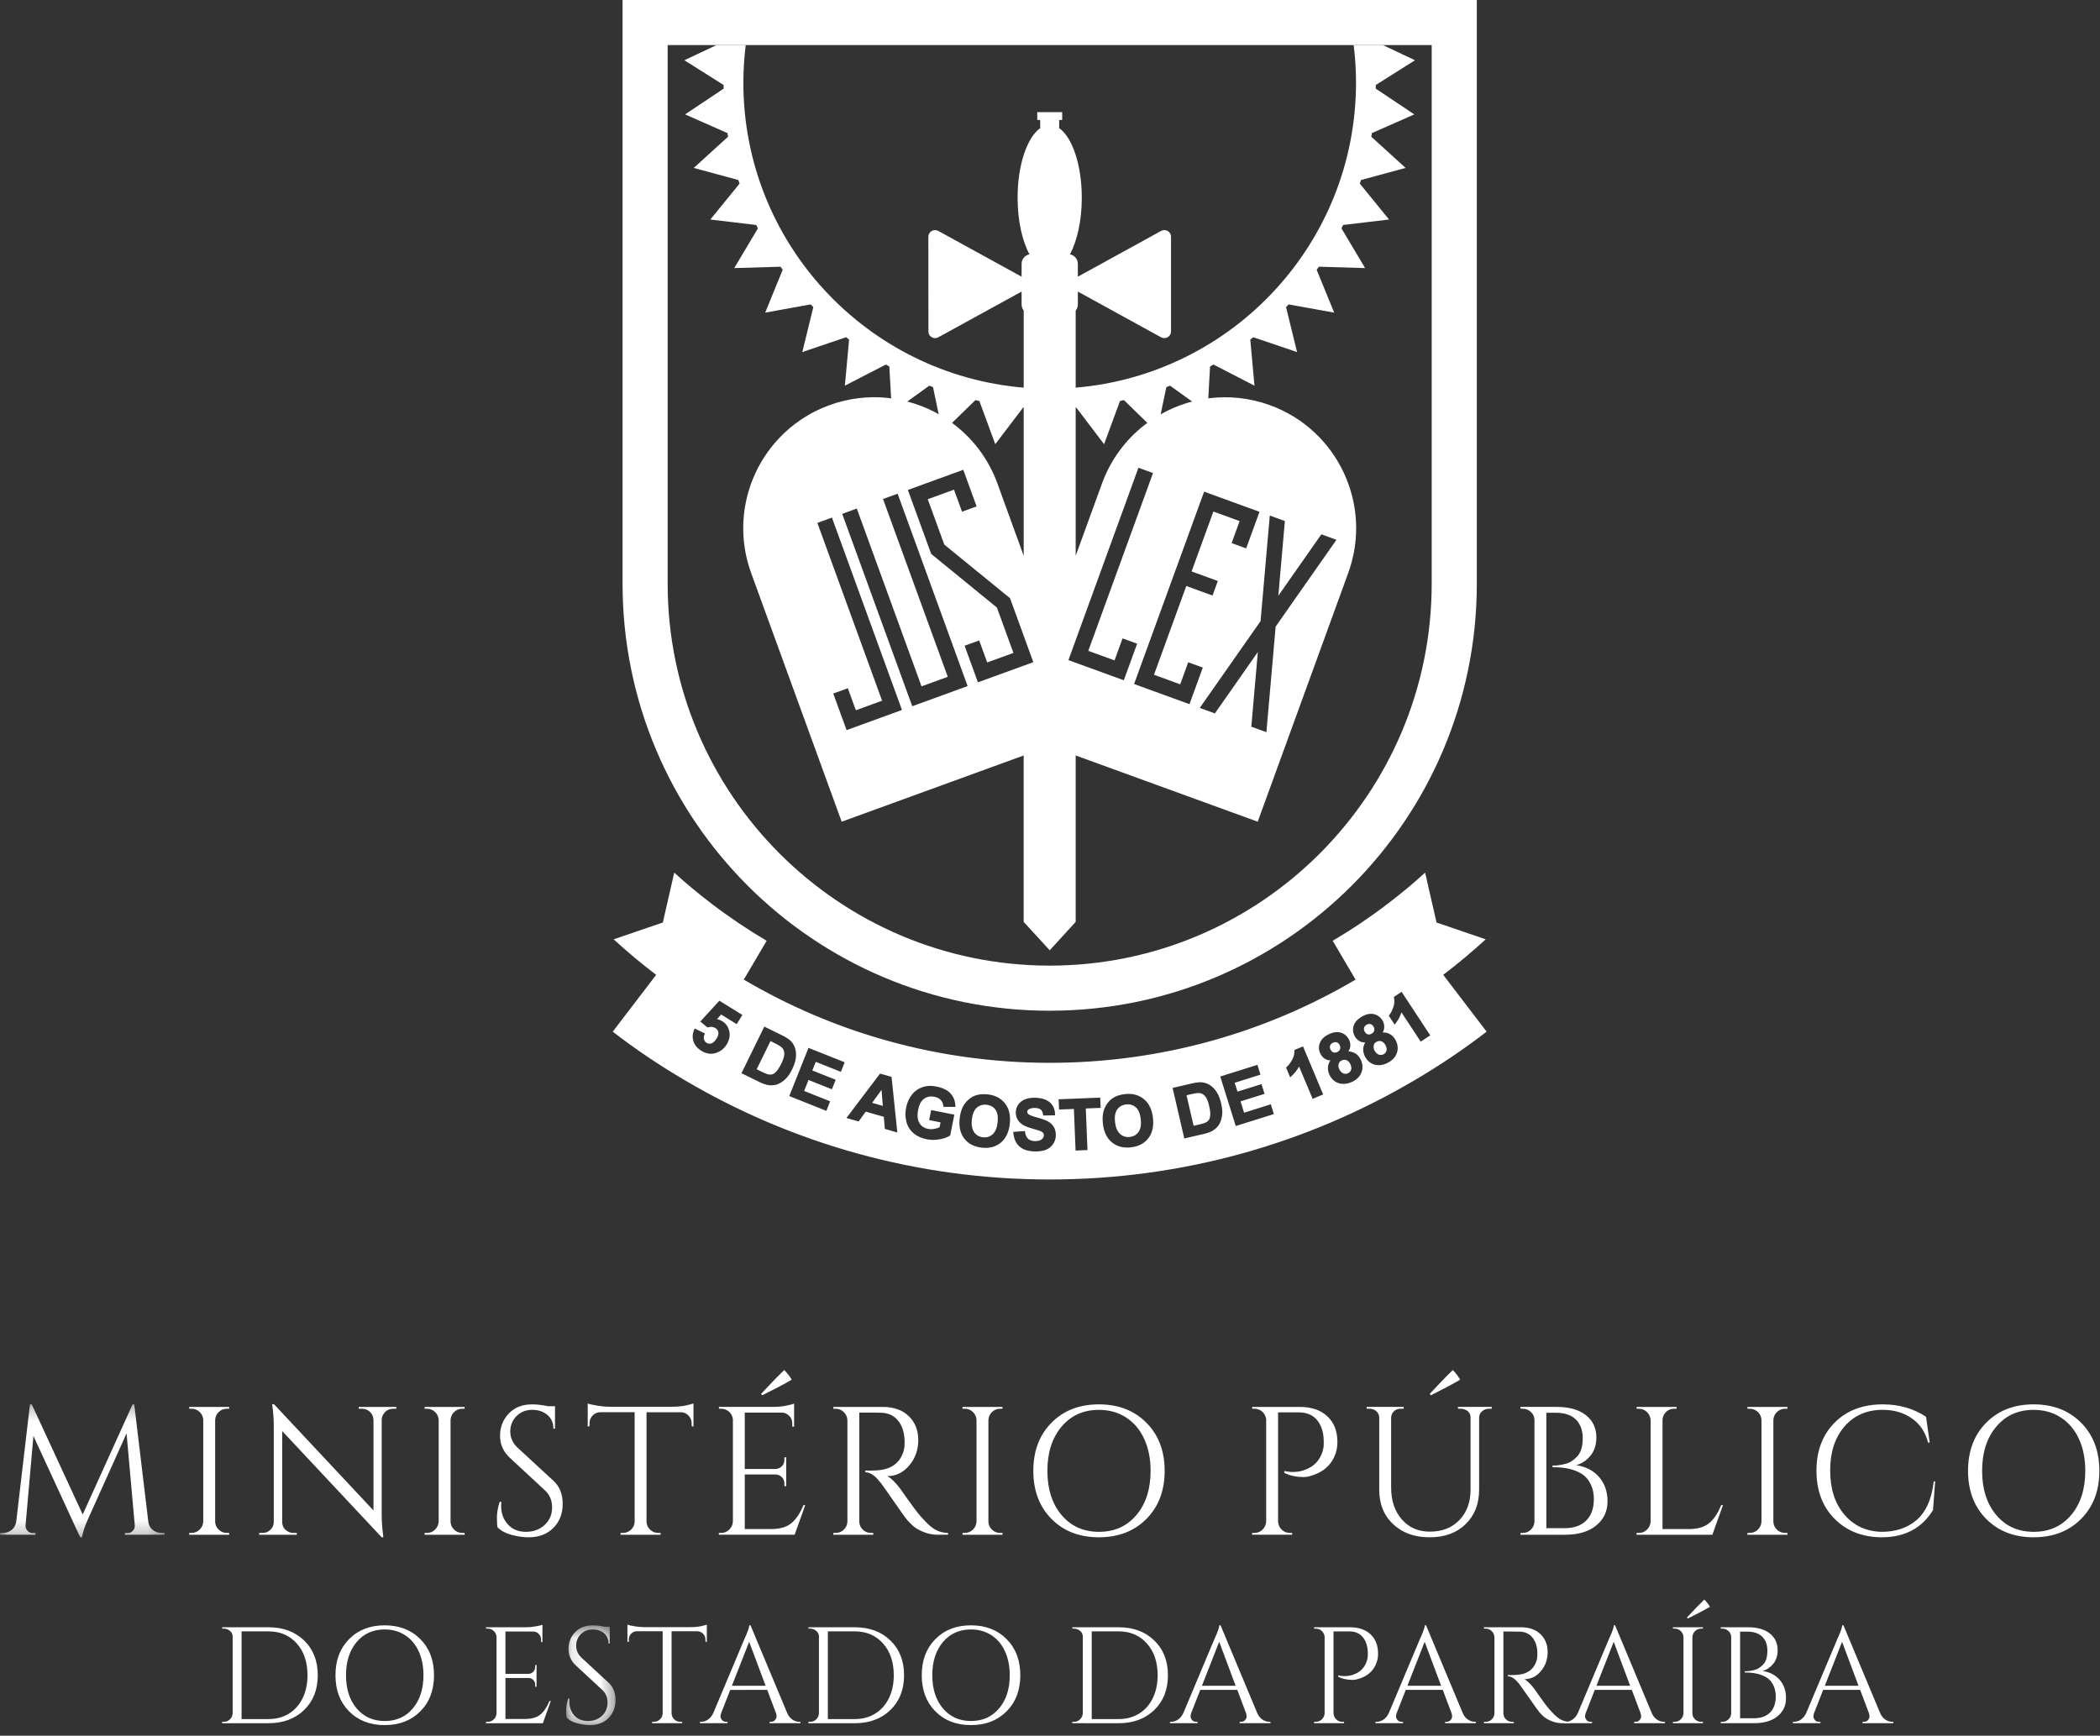<svg xmlns="http://www.w3.org/2000/svg" xmlns:xlink="http://www.w3.org/1999/xlink" width="150" height="124" viewBox="0 0 150 124">
    <rect x="0" y="0" width="150" height="124" fill="#333333" stroke="none"/>
    <defs>
        <path id="prefix__a" d="M0 0.273L11.754 0.273 11.754 9.77 0 9.77z"/>
        <path id="prefix__c" d="M0.106 0.601L3.631 0.601 3.631 7.729 0.106 7.729z"/>
    </defs>
    <g fill="none" fill-rule="evenodd">
        <path fill="#FFF" d="M47.69 3.221h54.574v38.476c0 15.046-12.24 27.287-27.287 27.287-15.046 0-27.287-12.241-27.287-27.287V3.22zm27.287 68.985c16.85 0 30.51-13.658 30.51-30.51V0H44.469v41.697c0 16.85 13.66 30.51 30.508 30.51z"/>
        <path fill="#FFF" d="M58.383 37.356l1.041-.379 5.002 13.743-3.956 1.44-.952-2.614 1.041-.379.573 1.574 1.874-.683-4.623-12.702zM61.2 36.33l4.623 12.703 1.874-.682-4.624-12.702 1.043-.379 5 13.743-3.955 1.44-5.003-13.743 1.042-.38zm3.799-7.784l1.38-.994.266.105.34 1.629.065.31c-.116-.067-.23-.136-.35-.195-.604-.306-1.237-.545-1.895-.717l.194-.138zm3.195 1.477l1.48-1.44.281.065 1.136 3.084 1.99-2.618c.014 0 .026.002.04.003v10.59l-1.878-5.17c-.654-1.797-1.807-3.27-3.24-4.328l.191-.186zm5.614 17.282l-3.956 1.44-.952-2.613 1.042-.38.573 1.573 1.873-.681-1.18-3.24-4.695-3.833-1.664-4.569 3.957-1.44.951 2.614-1.041.38-.572-1.574-1.875.682 1.181 3.242 4.696 3.83 1.662 4.57zm7.51-13.89l1.04.38-4.623 12.702 1.875.682.572-1.573 1.042.379-.952 2.614-3.956-1.44 5.001-13.743zm-4.484-4.298l.039-.003.246.322 1.745 2.296L80 28.648l.28-.065 1.673 1.63c-.075.056-.153.11-.227.168-1.327 1.042-2.39 2.455-3.01 4.156l-1.882 5.17v-10.59zm6.476-1.46l.265-.105 1.54 1.107.039.028c-.107.029-.216.054-.323.086-.673.199-1.317.48-1.927.827l.406-1.943zm3.74 7.846l2.914 1.06-.951 2.615-1.04-.38.572-1.572-1.874-.683-1.558 4.28 1.874.683-.378 1.04-1.874-.683-2.308 6.342 1.873.682.573-1.574 1.041.379-.951 2.614-2.915-1.06-1.042-.38 2.687-7.383.379-1.038 1.937-5.322 1.04.38zm3.65 1.327l1.077.393-.467 5.335 3.073-4.387 1.077.393-4.342 6.2-.66 7.543-1.078-.393.467-5.334-3.07 4.386-1.08-.392 4.343-6.2.66-7.544zM73.12 53.971V65.86l1.86 2.028 1.854-2.028V53.97l13.003 4.733 6.464-17.766c1.769-4.855-.737-10.224-5.592-11.992-1.46-.53-2.963-.674-4.403-.487l.004-.078.122-2.197.245-.14 2.929 1.51-.3-3.292.215-.169 3.127 1.06-.787-3.21.187-.195 3.25.587-1.25-3.06c.05-.073.104-.145.155-.22l3.305.098-1.69-2.84c.04-.08.083-.158.122-.24l3.277-.389-2.087-2.565c.028-.086.06-.17.086-.257l3.183-.865-2.45-2.229c.015-.087.034-.172.047-.26l3.026-1.334-2.757-1.842c0-.087.006-.173.007-.26l2.8-1.767-2.291-1.082H96.69c.11.877.168 1.768.168 2.675 0 11.458-8.81 20.853-20.024 21.797v-5.51c.096-.118.155-.264.155-.428v-.926l5.947 3.267c.318.173.708-.053.708-.417v-6.764c.005-.364-.386-.592-.704-.42l-5.951 3.27v-.919c0-.336-.245-.618-.563-.677.513-.956.845-2.41.845-4.042 0-2.342-.677-4.32-1.614-4.972v-.583h.214v-.56H74.09v.56h.21v.583c-.933.653-1.615 2.63-1.615 4.972 0 1.632.332 3.086.85 4.042-.323.059-.563.34-.563.677v.919l-5.956-3.27c-.315-.172-.705.056-.705.42l.005 6.764c0 .364.385.59.704.417l5.952-3.267v.926c0 .164.058.31.15.428v5.51c-11.216-.944-20.025-10.339-20.025-21.797 0-.907.06-1.798.168-2.675h-2.09l-2.292 1.082 2.801 1.767c0 .088.005.174.007.26l-2.757 1.842 3.026 1.334c.013.088.031.173.045.26l-2.45 2.23 3.184.864c.028.087.06.17.087.257l-2.088 2.565 3.278.39c.04.08.082.159.121.239l-1.69 2.84 3.305-.097c.05.073.104.145.155.217l-1.25 3.062 3.251-.587.186.195-.787 3.21 3.128-1.06c.07.057.143.113.214.169l-.3 3.291 2.93-1.51c.08.048.161.095.244.141l.121 2.125.01.153c-.099-.013-.195-.03-.294-.04-1.35-.132-2.75.027-4.114.524-4.856 1.768-7.36 7.137-5.592 11.992l6.466 17.766 13.001-4.733zM95.72 74.947c.03-.087.02-.182-.033-.29-.05-.1-.117-.164-.205-.193-.033-.011-.066-.017-.1-.017-.057 0-.116.016-.176.046-.105.053-.169.12-.198.207-.03.09-.02.182.03.282.053.107.12.173.208.202.088.028.178.019.278-.03.102-.05.167-.119.196-.207M86.164 78.434c-.076-.124-.162-.215-.256-.27-.09-.053-.198-.079-.32-.079h-.01c-.07 0-.226.017-.573.099l-.253.06.506 2.183.463-.107c.19-.045.326-.087.403-.128.099-.049.175-.114.227-.19.052-.075.084-.191.096-.346.01-.16-.016-.375-.077-.638-.06-.26-.13-.457-.206-.584M81.132 79.106c-.159-.141-.344-.212-.565-.212-.043 0-.086.003-.132.008-.28.033-.487.15-.636.36-.146.21-.199.513-.154.905.044.385.167.668.363.843.198.175.426.247.695.214.268-.03.472-.15.623-.363.15-.212.203-.52.157-.915-.045-.39-.164-.672-.351-.84M55.775 74.773c-.076-.06-.247-.156-.507-.285l-.234-.113-.986 2.013.427.21c.176.085.308.137.393.156.109.022.207.02.295-.005.09-.025.19-.096.295-.21.11-.118.225-.298.342-.54.118-.24.188-.438.209-.585.02-.143.01-.268-.028-.37-.038-.102-.108-.194-.206-.27M70.47 78.925c-.28-.03-.507.038-.7.21-.19.171-.309.455-.352.847-.043.385.013.69.166.903.154.215.36.334.63.363.269.03.494-.04.688-.214.194-.174.314-.463.357-.858.044-.389-.008-.692-.155-.898-.147-.207-.355-.323-.634-.353M62.296 78.787L63.058 79.004 62.967 77.858zM98.659 74.388c-.116-.037-.226-.023-.337.04-.126.073-.195.167-.206.288-.012.126.011.244.072.35.086.147.19.242.31.28.119.038.231.027.341-.037.108-.061.172-.148.2-.265.024-.119-.006-.255-.092-.406-.076-.13-.172-.215-.288-.25"/>
        <path fill="#FFF" d="M101.48 74.415l-1.379-2.094c-.089.289-.232.56-.428.806l-.056.071-.416-.634.028-.036c.113-.142.212-.337.295-.58.081-.24.096-.468.045-.68l-.012-.044.557-.367 2.047 3.11-.68.448zm-1.686.752c-.084.3-.288.545-.605.726-.235.135-.47.204-.703.204-.057 0-.114-.005-.171-.012-.342-.052-.607-.24-.793-.562-.101-.177-.152-.368-.15-.568.003-.16.052-.321.145-.478h-.005c-.146 0-.276-.03-.388-.09-.144-.079-.26-.193-.344-.339-.142-.247-.173-.503-.092-.764.079-.258.277-.48.588-.66.31-.177.6-.236.865-.173.265.06.472.216.615.463.088.155.128.318.116.486-.008.125-.043.244-.107.357.176-.002.33.027.47.097.176.086.32.222.426.408.172.3.218.606.133.905zm-2.535 1.416c-.104.295-.321.526-.649.69-.218.107-.432.16-.64.16-.082 0-.165-.008-.245-.024-.337-.072-.59-.276-.756-.608-.09-.183-.129-.377-.114-.576.011-.161.07-.318.173-.468-.148-.007-.278-.046-.387-.115-.14-.087-.248-.207-.323-.358-.127-.254-.142-.513-.046-.768.096-.255.305-.464.627-.622.32-.159.613-.2.874-.122.261.076.458.245.585.5.08.16.11.324.088.491-.016.124-.059.242-.13.352.172.005.327.045.464.124.172.096.306.243.4.433.155.31.18.617.079.911zm-3.498 1.92l-.97-2.313c-.14.267-.331.506-.57.715l-.067.06-.293-.7.035-.031c.138-.12.27-.293.395-.516.124-.22.181-.442.17-.661l-.002-.045.614-.257 1.439 3.432-.751.316zm-2.832 1.106l-2.659.834-1.11-3.538.061-.018 2.594-.815.22.7-1.843.58.2.633 1.715-.537.218.697-1.715.538.254.808 1.908-.6.219.698-.062.02zm-3.632.031c-.029.283-.11.529-.24.73-.1.156-.251.295-.451.415-.15.09-.36.165-.625.225l-1.388.321-.837-3.611 1.35-.313c.293-.069.53-.099.697-.09.229.014.44.085.633.21.187.125.35.295.482.508.131.211.237.486.314.817.067.294.09.56.065.788zm-5.267 1.67c-.285.373-.702.594-1.24.655-.094.012-.186.017-.276.017-.425 0-.79-.124-1.089-.37-.361-.295-.579-.74-.644-1.32-.044-.372-.023-.694.06-.958.061-.196.156-.38.284-.546.13-.166.278-.297.443-.39.217-.123.478-.203.775-.236.54-.064.997.058 1.361.357.365.3.584.75.651 1.345.068.586-.041 1.073-.325 1.447zm-4.353.852l-.85.034-.119-2.971-1.06.041-.031-.733 2.971-.119.03.733-1.06.042.12 2.973zm-2.461-.423c-.126.184-.303.323-.526.409-.196.074-.434.112-.71.112l-.097-.002c-.466-.014-.828-.136-1.074-.363-.247-.227-.391-.552-.427-.97l-.006-.064.83-.055.009.059c.032.22.106.384.22.49.115.102.275.158.478.165.213.004.38-.034.488-.12.106-.081.16-.177.164-.29.001-.07-.016-.128-.055-.176-.04-.051-.116-.098-.227-.142-.083-.033-.275-.09-.568-.173-.398-.112-.671-.24-.832-.394-.226-.216-.336-.477-.326-.779.005-.194.066-.377.181-.542.116-.165.28-.29.487-.37.205-.081.452-.12.735-.109.462.014.814.13 1.046.344.233.215.352.5.354.846v.064l-.844.012-.009-.057c-.02-.167-.077-.29-.164-.363-.087-.073-.226-.113-.414-.12-.194-.003-.35.03-.458.104-.062.041-.092.096-.094.167-.002.066.024.12.08.17.055.05.209.133.63.245.352.096.616.193.787.288.174.099.31.233.408.4.096.167.141.371.134.61-.006.215-.074.42-.2.604zm-3.087-1.45c-.066.589-.281 1.04-.64 1.34-.301.25-.67.376-1.097.376-.085 0-.17-.004-.257-.014-.545-.06-.967-.278-1.254-.648-.286-.37-.398-.851-.334-1.433.04-.37.132-.68.272-.92.106-.179.24-.336.4-.467.163-.136.337-.23.52-.283.237-.07.509-.091.805-.059.54.061.96.28 1.248.653.288.372.402.861.337 1.455zm-6.461-.067c.135.23.34.37.623.426.14.027.288.027.44 0 .144-.025.27-.065.381-.116l.07-.35-.813-.162.143-.718.063.013 1.591.315-.294 1.488-.023.015c-.183.119-.433.207-.745.263-.15.025-.299.039-.447.039-.156 0-.312-.016-.464-.046-.378-.074-.695-.221-.945-.436-.252-.215-.422-.49-.506-.815-.082-.323-.089-.66-.02-1.005.073-.375.22-.697.435-.957.217-.264.498-.446.836-.542.257-.075.562-.079.904-.01.448.088.786.256 1.003.497.22.241.333.542.34.893v.066l-.854-.009-.005-.058c-.016-.17-.074-.309-.18-.426-.109-.115-.259-.193-.448-.232-.294-.056-.54-.013-.748.14-.208.148-.349.41-.421.778-.08.398-.051.718.084.949zm-2.462.429l-.078-.867-1.29-.367-.508.7-.872-.247 2.404-3.172.82.233.005.044.409 3.93-.89-.254zm-3.144-4.08l-1.793-.714-.245.617 1.668.665-.271.68-1.67-.666-.313.785 1.858.742-.27.68-2.65-1.057 1.373-3.444 2.586 1.03-.273.683zm-4.582.91c-.112.036-.234.054-.366.054-.079 0-.16-.006-.246-.02-.172-.024-.382-.099-.627-.219l-1.279-.625.029-.059 1.602-3.271 1.244.609c.277.135.472.257.597.37.17.155.29.345.358.561.067.216.086.451.054.7-.03.246-.122.525-.272.83-.132.272-.283.491-.447.655-.2.2-.418.34-.647.415zm-3.899-4.532c.273.169.445.415.512.731.066.315.001.635-.193.948-.162.26-.386.45-.665.56-.153.061-.305.093-.458.093-.227 0-.452-.07-.673-.206-.293-.181-.486-.412-.574-.687-.088-.275-.067-.561.063-.85l.026-.063.735.358-.026.058c-.059.128-.073.245-.042.36.03.111.089.193.181.251.108.066.222.079.35.038.129-.042.252-.157.366-.342.108-.172.151-.325.127-.452-.022-.129-.091-.227-.21-.3-.152-.095-.326-.112-.536-.052l-.032.01-.51-.425 1.362-1.488 1.644 1.018-.407.656-1.11-.689-.294.33c.131.027.253.075.364.143zm51.505-3.306c1.05-.797 2.06-1.642 3.037-2.537l-3.514-1.202v-.003l-.814-3.56c-.836.764-1.713 1.491-2.619 2.183-1.267.973-2.6 1.867-3.982 2.686l1.633 2.774c-6.406 3.777-13.875 5.945-21.85 5.945-7.974 0-15.443-2.168-21.849-5.945l1.633-2.774c-1.383-.819-2.714-1.713-3.984-2.686-.903-.692-1.78-1.419-2.617-2.183l-.813 3.56v.003l-3.515 1.202c.977.895 1.987 1.74 3.037 2.537l-3.101 4.06c1.637 1.262 3.354 2.418 5.137 3.463 7.642 4.51 16.558 7.096 26.072 7.096 9.516 0 18.431-2.586 26.073-7.096 1.781-1.045 3.5-2.2 5.137-3.464l-3.1-4.06z"/>
        <path fill="#FFF" d="M96.172 75.737c-.049-.019-.097-.028-.146-.028-.063 0-.127.016-.193.049-.13.063-.204.153-.222.274-.021.127-.004.242.051.352.076.152.173.254.291.3.118.045.23.04.344-.016.11-.056.18-.138.214-.253.033-.116.01-.255-.067-.412-.068-.135-.157-.222-.272-.266M98.108 73.34c-.055-.097-.126-.156-.216-.18-.027-.008-.054-.011-.083-.011-.062 0-.125.018-.191.057-.1.057-.16.128-.185.219-.025.09-.01.18.048.278.057.103.13.166.219.19.09.022.18.008.275-.049.1-.056.16-.126.185-.216.025-.09.007-.185-.052-.288"/>
        <g transform="translate(0 100.055)">
            <mask id="prefix__b" fill="#fff">
                <use xlink:href="#prefix__a"/>
            </mask>
            <path fill="#FFF" d="M11.545 9.458h.21v.13H8.921V9.47h.197c.147 0 .273-.059.378-.176.104-.117.147-.245.13-.384L9.04 2.348 6.3 8.439c-.243.532-.391.975-.443 1.33h-.13L2.387 2.53l-.561 6.38c-.017.139.027.267.13.384.106.117.227.176.366.176h.21v.118H0v-.13h.209c.243 0 .454-.075.632-.222.178-.148.285-.348.32-.602L2.14.274h.13L5.908 8.14 9.47.273h.118l1.004 8.361c.043.35.216.593.522.732.13.06.274.092.43.092" mask="url(#prefix__b)"/>
        </g>
        <path fill="#FFF" d="M13.685 109.512c.226 0 .42-.08.58-.241.162-.162.245-.355.254-.582v-7.24c-.01-.225-.092-.416-.254-.572-.16-.158-.354-.236-.58-.236h-.17v-.13h2.856v.13h-.17c-.225 0-.418.078-.58.236-.16.156-.245.347-.253.573v7.24c0 .226.082.42.247.58.165.161.361.242.586.242h.17v.13h-2.857v-.13h.17zM28.073 100.641c-.217 0-.404.077-.56.228-.157.153-.24.338-.249.555v6.731c0 .505.03.983.092 1.436l.025.234h-.117l-7.109-7.592v6.496c.008.305.143.53.404.678.122.071.252.106.392.106h.248v.13h-2.687v-.13h.246c.219 0 .405-.077.562-.23.157-.15.235-.34.235-.567v-6.77c0-.53-.031-1.004-.091-1.422l-.026-.21h.13l7.11 7.594v-6.471c-.009-.226-.092-.415-.248-.568-.157-.151-.344-.228-.56-.228h-.249v-.131h2.687v.131h-.235zM30.5 109.512c.225 0 .42-.08.58-.241.16-.162.245-.355.255-.582v-7.24c-.01-.225-.094-.416-.254-.572-.162-.158-.356-.236-.581-.236h-.17v-.13h2.857v.13h-.17c-.226 0-.42.078-.58.236-.161.156-.246.347-.255.573v7.24c0 .226.083.42.248.58.165.161.36.242.587.242h.17v.13H30.33v-.13h.17zM35.535 109.108c-.026-.122-.04-.357-.04-.705s.066-.718.197-1.109h.117c-.009.097-.013.191-.013.287 0 .531.162.972.483 1.325.322.351.747.528 1.279.528.546 0 .997-.165 1.35-.496.351-.33.528-.745.528-1.246 0-.5-.17-.906-.51-1.22l-2.504-2.322c-.47-.435-.705-.96-.705-1.578 0-.617.207-1.145.62-1.585.414-.439.972-.659 1.677-.659.33 0 .704.044 1.122.13h.508v1.605h-.117c0-.408-.141-.735-.425-.978-.283-.244-.645-.366-1.088-.366-.444 0-.816.15-1.116.444-.299.296-.45.666-.45 1.109 0 .444.174.826.521 1.148l2.571 2.374c.435.4.652.948.652 1.643 0 .697-.22 1.269-.665 1.716-.444.448-1.035.672-1.774.672-.384 0-.789-.058-1.22-.175-.43-.12-.763-.299-.998-.542M49.402 101.672c0-.209-.074-.389-.221-.542-.149-.152-.322-.232-.523-.24H46.18v7.813c.009.227.094.418.254.574.162.157.355.235.58.235h.17v.13h-2.857v-.13h.17c.226 0 .42-.078.58-.235.161-.156.246-.343.255-.561v-7.827h-2.478c-.21.009-.386.09-.529.24-.144.154-.215.334-.215.543v.221l-.13.014v-1.644c.13.052.356.103.678.157.321.052.617.078.887.078h4.409c.426 0 .78-.033 1.064-.098.282-.065.453-.112.515-.137v1.644l-.13-.014v-.221zM54.45 99.676l-.09-.092c.66-.713 1.212-1.283 1.656-1.708.234.235.413.465.534.691-.556.323-1.256.69-2.1 1.11zm-2.935 9.837c.226 0 .42-.082.58-.242.16-.161.246-.355.255-.582v-7.304c-.026-.208-.117-.385-.274-.528-.156-.144-.344-.216-.561-.216h-.156l-.013-.131h3.822c.374 0 .707-.03.998-.09.29-.062.476-.11.555-.144v1.644h-.13v-.235c0-.209-.072-.387-.216-.535-.143-.148-.315-.226-.515-.235h-2.662v4.03h2.205c.174-.008.321-.073.443-.195.122-.121.183-.273.183-.457v-.181h.131v2.06h-.131v-.196c0-.173-.06-.321-.176-.443-.118-.12-.263-.187-.437-.196h-2.218v3.9h1.866c.643 0 1.135-.143 1.474-.43.339-.287.621-.713.847-1.278h.132l-.757 2.113h-5.414v-.13h.169zM62.212 100.915h-.834v7.775c0 .226.08.42.241.58.16.16.359.242.593.242h.157l.013.13h-2.857v-.13h.17c.226 0 .419-.078.58-.235.16-.156.246-.348.254-.574v-7.24c-.008-.226-.093-.42-.254-.58-.161-.161-.354-.241-.58-.241h-.17v-.132h3.522c.792 0 1.414.221 1.866.66.452.439.678 1.009.678 1.708 0 .7-.215 1.306-.645 1.814-.431.509-.955.763-1.572.763.13.06.284.18.462.358.178.18.338.364.477.555.748 1.07 1.235 1.729 1.462 1.976.225.248.386.418.482.509.094.092.2.18.313.268.113.087.226.156.339.208.252.122.522.183.809.183v.13H67c-.374 0-.722-.067-1.044-.202-.321-.134-.563-.274-.723-.417-.162-.144-.3-.282-.419-.417-.117-.136-.441-.586-.972-1.351-.53-.764-.838-1.203-.925-1.311-.087-.108-.178-.216-.275-.32-.278-.296-.556-.443-.833-.443v-.13c.068.008.16.013.273.013.113 0 .252-.005.417-.014 1.079-.026 1.757-.478 2.035-1.356.052-.174.078-.337.078-.49v-.293c-.016-.582-.169-1.052-.456-1.41-.287-.356-.674-.546-1.16-.572-.21-.01-.47-.014-.784-.014M68.918 109.512c.225 0 .42-.08.58-.241.161-.162.245-.355.254-.582v-7.24c-.009-.225-.093-.416-.253-.572-.162-.158-.356-.236-.581-.236h-.17v-.13h2.857v.13h-.17c-.226 0-.42.078-.58.236-.161.156-.246.347-.255.573v7.24c0 .226.083.42.248.58.166.161.36.242.587.242h.17v.13h-2.857v-.13h.17zM75.825 108.234c.674.8 1.566 1.2 2.675 1.2 1.108 0 2-.4 2.673-1.2.675-.8 1.012-1.853 1.012-3.157 0-.861-.152-1.622-.457-2.284-.305-.66-.736-1.171-1.298-1.532-.56-.361-1.207-.54-1.937-.54-1.105 0-1.994.4-2.668 1.2-.674.799-1.011 1.851-1.011 3.156 0 1.304.337 2.357 1.011 3.157m-.717-6.595c.864-.874 1.993-1.311 3.385-1.311 1.391 0 2.522.437 3.391 1.31.87.875 1.306 2.021 1.306 3.439 0 1.417-.435 2.564-1.306 3.437-.87.874-2 1.31-3.39 1.31-1.393 0-2.522-.436-3.386-1.31-.866-.873-1.299-2.02-1.299-3.437 0-1.418.433-2.564 1.299-3.438M95.53 103.029c0 .382-.078.74-.235 1.07-.287.616-.791 1.047-1.514 1.29-.251.088-.468.131-.651.131-.54 0-1.005-.1-1.396-.3v-.13c.635.138 1.222.069 1.761-.21.478-.243.805-.643.978-1.2.052-.173.078-.338.078-.495v-.287c-.016-.609-.178-1.094-.482-1.455-.304-.36-.731-.541-1.278-.541h-1.5v7.787c.008.227.093.42.253.582.162.16.355.241.581.241h.17v.13h-2.858v-.13h.17c.226 0 .42-.08.581-.241.161-.161.246-.355.254-.582v-7.29c-.026-.219-.118-.4-.273-.542-.157-.143-.344-.216-.562-.216h-.156l-.014-.13h3.406c.835 0 1.492.224 1.97.672.477.448.717 1.062.717 1.846M102.209 99.676l-.092-.092c.662-.713 1.214-1.283 1.657-1.708.226.235.4.465.522.691-.557.323-1.252.69-2.087 1.11zm4.344.965h-.209c-.182 0-.34.06-.476.176-.135.118-.207.263-.216.438v5.165c0 1.017-.321 1.84-.965 2.466-.643.627-1.5.939-2.57.939-1.068 0-1.937-.31-2.602-.933-.665-.62-.998-1.441-.998-2.459v-5.153c0-.182-.067-.334-.202-.457-.135-.12-.298-.182-.49-.182h-.208v-.131h2.648v.131h-.209c-.26 0-.456.1-.586.3-.06.096-.097.205-.104.325v4.985c0 .948.254 1.713.763 2.295.508.583 1.175.875 2.002.875.878 0 1.583-.276 2.113-.828.53-.553.796-1.277.796-2.173v-5.154c-.009-.286-.149-.477-.417-.572-.087-.035-.18-.053-.274-.053h-.21v-.131h2.414v.131zM110.453 109.173H111.76c.66 0 1.173-.181 1.538-.542.365-.36.549-.872.549-1.532 0-.374-.064-.703-.19-.985-.125-.283-.285-.506-.476-.672-.504-.418-1.26-.627-2.27-.627h-.013v-.117h.125c.073 0 .18-.008.318-.026.14-.017.297-.048.47-.092.174-.043.33-.112.47-.208.139-.095.27-.209.392-.338.252-.288.379-.717.379-1.285 0-.57-.164-1.016-.49-1.338-.327-.321-.8-.483-1.416-.483h-.692v8.245zm1.332.47H108.6l.014-.13h.156c.226 0 .419-.079.58-.236.16-.157.246-.348.254-.574v-7.253c0-.227-.082-.417-.247-.574-.165-.156-.361-.235-.587-.235h-.156l-.014-.131h2.596c.896 0 1.592.198 2.088.594.495.396.743.924.743 1.586 0 .52-.139.953-.417 1.297-.28.343-.617.572-1.017.685.686.105 1.23.387 1.63.849.4.46.6 1.041.6 1.74 0 .701-.267 1.273-.802 1.716-.535.444-1.282.665-2.237.665zM117.068 109.512c.226 0 .42-.08.58-.241.162-.162.246-.355.254-.582v-7.226c-.008-.226-.092-.42-.254-.58-.16-.162-.354-.242-.58-.242h-.17v-.13h2.856v.13h-.169c-.313 0-.552.135-.718.404-.078.131-.116.27-.116.418v7.775h1.865c.644 0 1.135-.144 1.474-.43.34-.287.622-.714.848-1.28h.13l-.756 2.115h-5.415v-.13h.17zM124.986 109.512c.226 0 .42-.08.581-.241.16-.162.245-.355.253-.582v-7.24c-.008-.225-.092-.416-.253-.572-.161-.158-.355-.236-.58-.236h-.17v-.13h2.856v.13h-.17c-.226 0-.419.078-.58.236-.16.156-.246.347-.254.573v7.24c0 .226.083.42.248.58.165.161.36.242.586.242h.17v.13h-2.857v-.13h.17zM131.046 108.508c-.866-.87-1.299-2.016-1.299-3.438 0-1.421.433-2.568 1.299-3.437.865-.87 2.01-1.305 3.437-1.305 1.166 0 2.195.296 3.092.887l.26 1.84h-.117c-.191-.748-.578-1.325-1.161-1.729-.582-.405-1.274-.607-2.074-.607-1.139 0-2.05.396-2.733 1.188-.683.791-1.024 1.838-1.024 3.144 0 1.304.337 2.354 1.012 3.15.673.795 1.563 1.207 2.667 1.233.973 0 1.787-.265 2.44-.796.703-.574 1.13-1.51 1.278-2.805h.104l-.156 2.048c-.792 1.296-2.014 1.943-3.666 1.943-1.374-.008-2.494-.447-3.36-1.316M142.59 108.234c.674.8 1.566 1.2 2.675 1.2 1.11 0 2-.4 2.674-1.2.674-.8 1.01-1.853 1.01-3.157 0-.861-.15-1.622-.456-2.284-.303-.66-.736-1.171-1.297-1.532-.561-.361-1.206-.54-1.938-.54-1.104 0-1.994.4-2.667 1.2-.674.799-1.011 1.851-1.011 3.156 0 1.304.337 2.357 1.01 3.157m-.716-6.595c.864-.874 1.993-1.311 3.384-1.311 1.391 0 2.522.437 3.391 1.31.87.875 1.306 2.021 1.306 3.439 0 1.417-.435 2.564-1.306 3.437-.87.874-2 1.31-3.39 1.31-1.392 0-2.52-.436-3.385-1.31-.867-.873-1.299-2.02-1.299-3.437 0-1.418.432-2.564 1.299-3.438M17.255 116.545v6.266h1.928c.548 0 1.033-.13 1.454-.391.422-.26.747-.627.98-1.102.23-.473.347-1.02.347-1.64 0-.94-.256-1.697-.768-2.27-.513-.576-1.184-.863-2.013-.863h-1.928zm4.47.652c.648.63.973 1.457.973 2.482 0 1.025-.325 1.852-.974 2.482-.65.63-1.496.945-2.54.945h-3.32v-.099h.127c.17 0 .316-.06.437-.18.12-.121.183-.266.19-.436v-5.483c0-.157-.064-.29-.19-.396-.128-.109-.274-.163-.437-.163h-.118l-.009-.097h3.32c1.044 0 1.89.315 2.54.945zM25.474 122.048c.506.6 1.176.901 2.007.901.832 0 1.502-.3 2.007-.901.506-.6.759-1.39.759-2.37 0-.645-.114-1.216-.342-1.713-.228-.496-.553-.88-.974-1.15-.422-.271-.906-.407-1.454-.407-.83 0-1.497.3-2.003.9-.506.602-.759 1.391-.759 2.37 0 .98.253 1.77.759 2.37m-.538-4.95c.649-.656 1.496-.984 2.54-.984s1.893.328 2.546.984c.654.657.98 1.516.98 2.58s-.326 1.925-.98 2.58c-.653.657-1.502.984-2.545.984-1.045 0-1.892-.327-2.541-.983-.65-.656-.974-1.517-.974-2.58 0-1.065.324-1.924.974-2.58M34.84 123.007c.17 0 .314-.06.435-.18.12-.12.185-.267.191-.437v-5.482c-.02-.157-.088-.289-.205-.397-.119-.108-.259-.162-.422-.162h-.117l-.01-.097h2.87c.202 0 .421-.02.66-.06.239-.038.406-.078.504-.117v1.234h-.098v-.176c0-.156-.053-.29-.162-.402-.107-.11-.236-.17-.386-.176h-1.997v3.026h1.655c.13-.007.241-.056.332-.147.092-.091.137-.206.137-.343v-.137h.098v1.547h-.098v-.147c0-.131-.044-.241-.132-.333-.088-.092-.197-.14-.328-.147h-1.664v2.928h1.4c.483 0 .852-.108 1.106-.323.255-.216.467-.535.637-.96h.097l-.568 1.587h-4.062v-.099h.126z"/>
        <g transform="translate(40.334 115.513)">
            <mask id="prefix__d" fill="#fff">
                <use xlink:href="#prefix__c"/>
            </mask>
            <path fill="#FFF" d="M.136 7.19c-.02-.09-.03-.266-.03-.528 0-.261.05-.538.147-.832h.088c-.007.072-.01.143-.01.214 0 .4.121.73.363.996.241.263.561.396.96.396.41 0 .749-.125 1.013-.372.264-.249.396-.56.396-.935s-.128-.682-.38-.916L.8 3.47C.449 3.144.273 2.749.273 2.285c0-.464.155-.86.465-1.19.31-.329.73-.494 1.258-.494.248 0 .53.033.843.098h.38v1.205h-.087c0-.308-.107-.552-.319-.735C2.602.987 2.33.895 1.996.895c-.333 0-.612.111-.837.332-.226.223-.338.5-.338.833 0 .332.13.62.392.862L3.14 4.704c.327.3.49.712.49 1.233 0 .523-.166.952-.499 1.288-.333.336-.777.504-1.331.504-.288 0-.593-.044-.917-.132C.561 7.51.312 7.373.136 7.19" mask="url(#prefix__d)"/>
        </g>
        <path fill="#FFF" d="M50.388 117.123c0-.157-.056-.292-.167-.406-.11-.114-.241-.175-.391-.18h-1.86v5.864c.006.17.07.313.19.43.121.118.267.177.437.177h.127v.097H46.58v-.097h.126c.17 0 .316-.06.437-.177.12-.117.183-.257.19-.42v-5.875h-1.86c-.157.006-.29.067-.397.181-.107.114-.161.25-.161.406v.167l-.099.01v-1.234c.099.038.269.078.51.117.242.038.463.059.665.059h3.31c.32 0 .586-.024.798-.074.212-.048.341-.083.388-.102v1.234l-.099-.01v-.167zM52.278 120.433h2.409l-1.176-3.143-1.233 3.143zm4.816 2.574h.079v.099H54.97v-.099h.088c.137 0 .24-.044.308-.132.069-.087.103-.171.103-.25 0-.078-.013-.157-.04-.235l-.626-1.664H52.16l-.656 1.675c-.026.078-.04.154-.04.23 0 .075.035.157.104.244.069.088.171.132.308.132h.09v.099h-1.969v-.099h.087c.163 0 .324-.052.481-.156.157-.104.284-.258.38-.461l2.214-5.267c.242-.529.363-.864.363-1.01h.087l2.625 6.277c.09.203.215.357.372.46.157.105.32.157.488.157zM59.132 116.545v6.266h1.928c.548 0 1.033-.13 1.454-.391.423-.26.747-.627.98-1.102.23-.473.347-1.02.347-1.64 0-.94-.256-1.697-.768-2.27-.512-.576-1.184-.863-2.013-.863h-1.928zm4.47.652c.648.63.974 1.457.974 2.482 0 1.025-.326 1.852-.975 2.482-.649.63-1.496.945-2.54.945h-3.32v-.099h.127c.17 0 .316-.06.437-.18.12-.121.183-.266.19-.436v-5.483c0-.157-.064-.29-.19-.396-.128-.109-.274-.163-.437-.163h-.117l-.01-.097h3.32c1.044 0 1.891.315 2.54.945zM67.352 122.048c.505.6 1.175.901 2.006.901.832 0 1.502-.3 2.007-.901.507-.6.76-1.39.76-2.37 0-.645-.114-1.216-.343-1.713-.228-.496-.553-.88-.974-1.15-.42-.271-.906-.407-1.454-.407-.83 0-1.497.3-2.002.9-.507.602-.76 1.391-.76 2.37 0 .98.253 1.77.76 2.37m-.54-4.95c.65-.656 1.497-.984 2.542-.984 1.044 0 1.892.328 2.545.984.654.657.98 1.516.98 2.58s-.326 1.925-.98 2.58c-.653.657-1.501.984-2.545.984-1.045 0-1.892-.327-2.541-.983-.65-.656-.974-1.517-.974-2.58 0-1.065.324-1.924.974-2.58M77.98 116.545v6.266h1.929c.548 0 1.032-.13 1.454-.391.421-.26.747-.627.98-1.102.23-.473.346-1.02.346-1.64 0-.94-.257-1.697-.769-2.27-.512-.576-1.183-.863-2.011-.863h-1.93zm4.47.652c.65.63.974 1.457.974 2.482 0 1.025-.325 1.852-.974 2.482-.65.63-1.497.945-2.541.945H76.59v-.099h.127c.17 0 .315-.06.435-.18.121-.121.185-.266.192-.436v-5.483c0-.157-.065-.29-.192-.396-.126-.109-.272-.163-.435-.163h-.118l-.009-.097h3.319c1.044 0 1.89.315 2.54.945zM85.852 120.433h2.409l-1.176-3.143-1.233 3.143zm4.817 2.574h.079v.099h-2.203v-.099h.088c.137 0 .24-.044.308-.132.07-.087.103-.171.103-.25 0-.078-.013-.157-.04-.235l-.626-1.664h-2.644l-.656 1.675c-.026.078-.038.154-.038.23 0 .075.033.157.102.244.069.088.171.132.308.132h.09v.099H83.57v-.099h.087c.163 0 .324-.052.481-.156.157-.104.284-.258.382-.461l2.212-5.267c.242-.529.363-.864.363-1.01h.088l2.624 6.277c.09.203.215.357.372.46.157.105.32.157.49.157zM98.434 118.142c0 .287-.059.554-.177.802-.214.464-.594.787-1.135.97-.19.064-.353.098-.49.098-.405 0-.755-.076-1.047-.226v-.097c.476.104.917.052 1.321-.158.359-.181.604-.483.735-.9.04-.13.059-.254.059-.372v-.216c-.013-.456-.134-.82-.363-1.09-.229-.272-.548-.407-.959-.407h-1.127v5.844c.007.17.07.316.192.437.12.12.265.18.434.18h.128v.099h-2.143v-.099h.126c.17 0 .316-.06.436-.18.121-.121.185-.267.192-.437v-5.473c-.02-.164-.09-.298-.206-.405-.118-.11-.259-.162-.422-.162h-.117l-.009-.098h2.555c.627 0 1.12.168 1.478.503.36.337.539.8.539 1.387M100.53 120.433h2.408l-1.176-3.143-1.232 3.143zm4.817 2.574h.077v.099h-2.202v-.099h.088c.137 0 .24-.044.308-.132.069-.087.104-.171.104-.25 0-.078-.014-.157-.04-.235l-.627-1.664h-2.643l-.656 1.675c-.026.078-.04.154-.04.23 0 .075.035.157.103.244.069.088.171.132.309.132h.089v.099h-1.969v-.099h.087c.164 0 .324-.052.482-.156.156-.104.284-.258.38-.461l2.214-5.267c.241-.529.362-.864.362-1.01h.088l2.624 6.277c.09.203.215.357.372.46.157.105.32.157.49.157zM108.01 116.555h-.626v5.835c0 .17.06.315.18.436.121.12.269.182.446.182h.118l.01.097h-2.146v-.097h.128c.17 0 .315-.06.436-.177.12-.117.184-.26.19-.43v-5.435c-.006-.17-.07-.315-.19-.435-.121-.121-.266-.182-.436-.182h-.128v-.097h2.644c.595 0 1.06.165 1.4.494.34.33.51.757.51 1.282 0 .526-.161.98-.485 1.362-.323.381-.716.572-1.18.572.098.046.214.136.348.27.133.133.252.272.358.415.56.803.926 1.298 1.096 1.484.17.186.29.314.362.382.072.069.15.136.235.201.085.065.17.117.254.157.19.091.393.137.607.137v.097h-.538c-.28 0-.542-.05-.784-.151-.241-.1-.422-.206-.543-.313-.12-.109-.225-.213-.314-.313-.087-.102-.33-.439-.728-1.014-.4-.575-.631-.902-.696-.984-.065-.083-.134-.162-.206-.24-.208-.221-.417-.333-.626-.333v-.098c.053.007.121.01.205.01.085 0 .19-.003.314-.01.81-.02 1.319-.358 1.528-1.018.04-.13.058-.253.058-.367v-.22c-.012-.437-.127-.791-.342-1.059-.216-.266-.507-.41-.872-.43-.156-.006-.352-.01-.587-.01"/>
        <path fill="#FFF" d="M114.031 120.433h2.409l-1.175-3.143-1.234 3.143zm4.818 2.574h.078v.099h-2.203v-.099h.088c.138 0 .24-.044.308-.132.07-.087.103-.171.103-.25 0-.078-.013-.157-.038-.235l-.627-1.664h-2.645l-.656 1.675c-.026.078-.038.154-.038.23 0 .075.034.157.103.244.068.088.17.132.308.132h.088v.099h-1.968v-.099h.088c.162 0 .323-.052.48-.156.157-.104.284-.258.382-.461l2.212-5.267c.242-.529.363-.864.363-1.01h.088l2.625 6.277c.09.203.214.357.37.46.158.105.321.157.49.157zM120.562 115.625l-.068-.068c.495-.535.91-.963 1.243-1.283.176.176.31.35.401.519-.417.242-.943.518-1.576.832zm-.94 7.383c.17 0 .315-.061.436-.182.12-.12.185-.265.191-.435v-5.434c-.006-.17-.07-.313-.191-.431-.12-.117-.267-.177-.437-.177h-.125v-.097h2.143v.097h-.128c-.169 0-.315.06-.436.177-.12.118-.183.26-.19.43v5.435c0 .17.062.314.186.435s.271.182.44.182h.128v.097h-2.143v-.097h.125zM124.292 122.753h.98c.495 0 .88-.136 1.155-.406.274-.27.412-.655.412-1.15 0-.281-.049-.527-.143-.74-.094-.212-.213-.38-.358-.504-.377-.314-.946-.47-1.703-.47h-.01v-.089h.093c.056 0 .135-.005.24-.019.105-.014.222-.036.353-.069.13-.032.249-.084.352-.156.104-.073.203-.158.295-.254.188-.217.284-.537.284-.965 0-.428-.123-.762-.367-1.003-.246-.242-.6-.363-1.063-.363h-.52v6.188zm.999.352h-2.388l.008-.097h.118c.17 0 .316-.06.437-.177.12-.117.184-.26.19-.43v-5.444c0-.17-.063-.313-.186-.431-.124-.117-.27-.177-.44-.177h-.119l-.008-.098h1.947c.673 0 1.195.15 1.567.446.373.297.558.694.558 1.19 0 .391-.104.716-.313.974-.21.258-.463.429-.764.514.516.078.923.29 1.225.637.3.346.45.781.45 1.307 0 .526-.2.955-.603 1.288-.402.331-.961.498-1.679.498zM130.344 120.433h2.408l-1.175-3.143-1.233 3.143zm4.817 2.574h.078v.099h-2.203v-.099h.088c.138 0 .24-.044.309-.132.07-.087.103-.171.103-.25 0-.078-.014-.157-.04-.235l-.627-1.664h-2.643l-.656 1.675c-.026.078-.04.154-.04.23 0 .075.035.157.104.244.068.088.17.132.308.132h.089v.099h-1.968v-.099h.087c.163 0 .323-.052.48-.156.157-.104.285-.258.381-.461l2.214-5.267c.241-.529.362-.864.362-1.01h.088l2.624 6.277c.091.203.216.357.372.46.158.105.321.157.49.157z"/>
    </g>
</svg>
